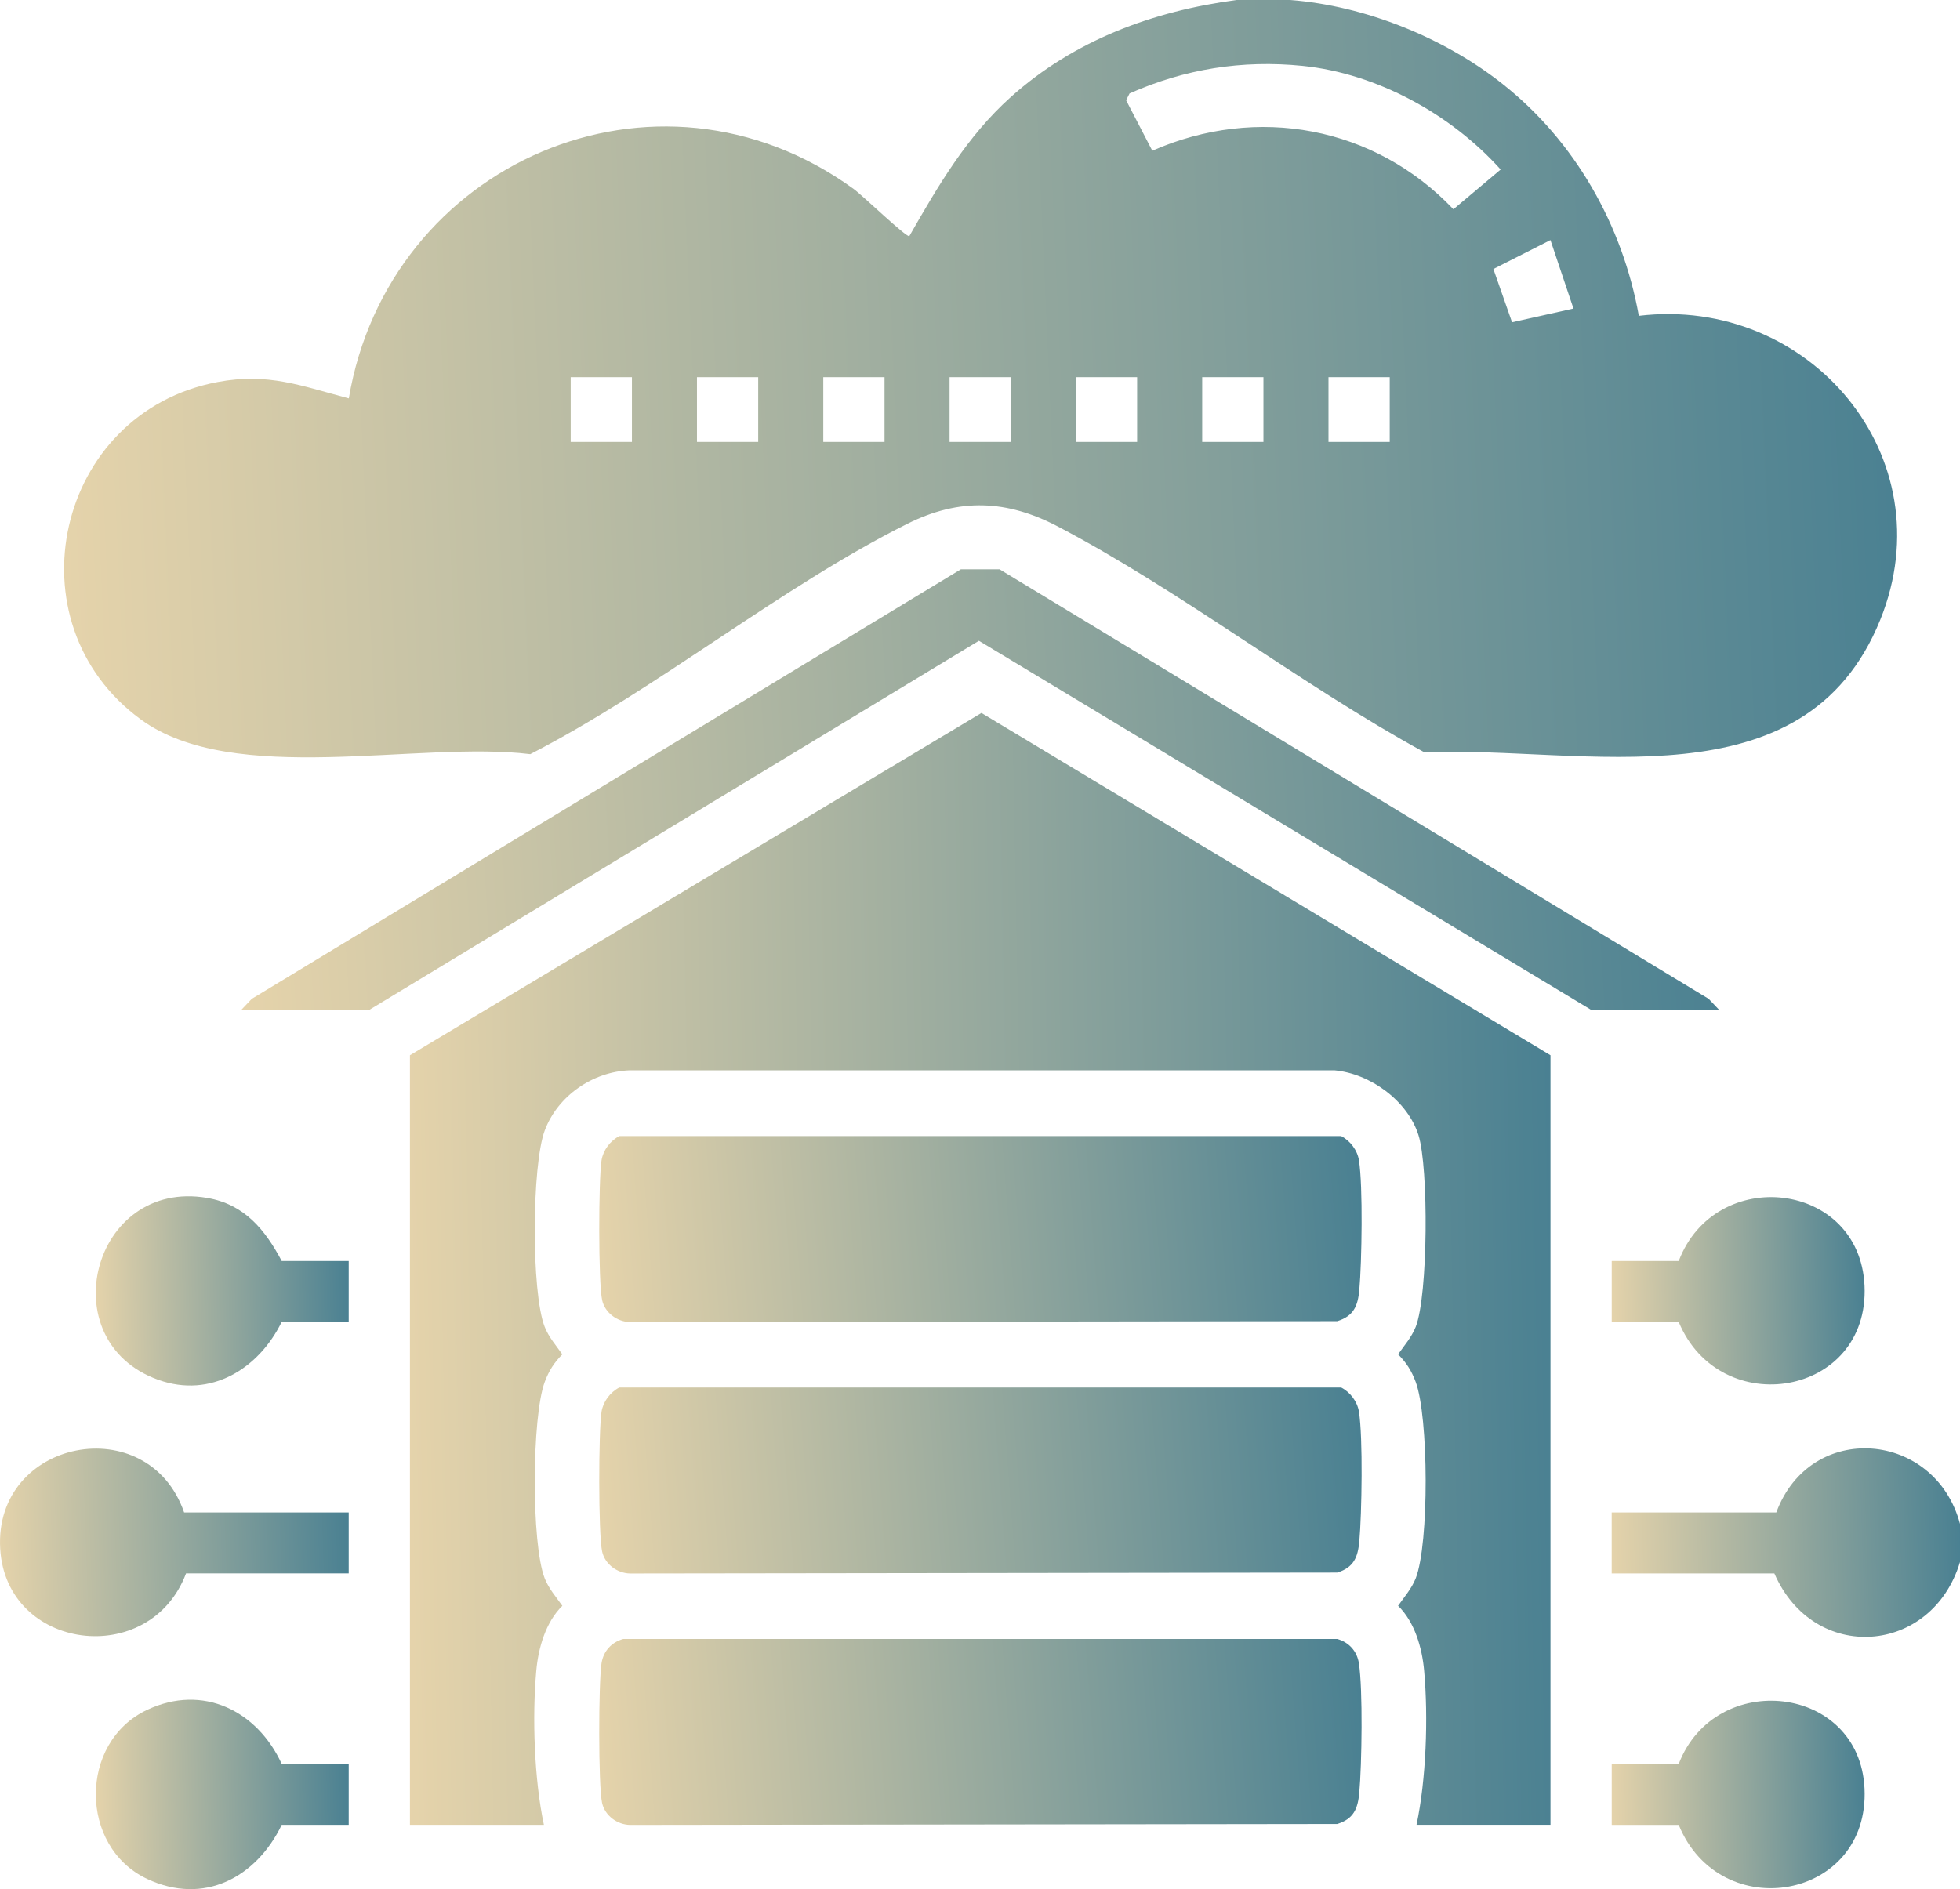 <svg width="167" height="161" viewBox="0 0 167 161" fill="none" xmlns="http://www.w3.org/2000/svg">
<path d="M105.366 0C98.214 0.95 91.519 3.432 86.121 8.273C82.387 11.624 79.936 15.824 77.476 20.128C77.172 20.2 73.477 16.641 72.725 16.097C55.885 3.881 33.095 13.908 29.72 33.952C25.648 32.878 22.848 31.746 18.545 32.556C4.763 35.145 0.725 53.062 11.991 61.309C19.904 67.103 35.65 63.101 45.181 64.272C56.035 58.69 66.524 50.033 77.313 44.639C81.743 42.423 85.785 42.589 90.134 44.87C100.648 50.387 110.852 58.364 121.354 64.11C134.92 63.553 153.744 68.801 160.206 52.818C165.823 38.923 154.155 25.177 139.635 26.915C138.243 19.175 134.198 12.034 128.019 7.151C123.03 3.208 116.322 0.495 109.931 0H105.366ZM110.977 5.615C117.335 6.259 123.654 9.753 127.862 14.448L123.837 17.835C117.119 10.768 107.114 8.921 98.181 12.847L95.95 8.546L96.244 7.964C100.942 5.879 105.834 5.095 110.98 5.615H110.977ZM134.064 26.297L128.833 27.465L127.242 22.926L132.104 20.46L134.067 26.3L134.064 26.297ZM113.192 32.143H118.41V37.664H113.192V32.143ZM102.432 32.143H107.65V37.664H102.432V32.143ZM91.669 32.143H96.888V37.664H91.669V32.143ZM80.907 32.143H86.125V37.664H80.907V32.143ZM70.147 32.143H75.365V37.664H70.147V32.143ZM59.384 32.143H64.602V37.664H59.384V32.143ZM48.625 32.143H53.843V37.664H48.625V32.143Z" fill="url(#paint0_linear_398_1093)"/>
<path d="M167 129.872C164.876 121.921 154.257 121.033 151.346 128.899H137.322V134.095H151.183C154.545 141.818 164.595 141.063 167 133.122V129.875V129.872Z" fill="url(#paint1_linear_398_1093)"/>
<path d="M34.928 89.934V155.518H46.342C45.518 151.633 45.335 146.363 45.694 142.374C45.868 140.445 46.492 138.243 47.913 136.853C47.38 136.095 46.753 135.389 46.41 134.511C45.26 131.58 45.303 120.737 46.417 117.766C46.766 116.829 47.211 116.13 47.913 115.424C47.38 114.666 46.753 113.96 46.41 113.082C45.257 110.147 45.303 99.307 46.417 96.337C47.518 93.399 50.501 91.323 53.667 91.216H113.696C116.744 91.489 119.936 93.806 120.861 96.743C121.733 99.518 121.681 110.388 120.626 113.078C120.279 113.957 119.655 114.663 119.123 115.421C119.829 116.127 120.27 116.826 120.619 117.763C121.733 120.733 121.776 131.577 120.626 134.508C120.279 135.386 119.655 136.092 119.123 136.85C120.544 138.239 121.168 140.442 121.341 142.371C121.701 146.363 121.518 151.633 120.694 155.514H132.107V89.931L83.623 60.762L34.928 89.931V89.934Z" fill="url(#paint2_linear_398_1093)"/>
<path d="M114.268 96.822H52.769C51.992 97.222 51.391 98.023 51.253 98.885C50.995 100.515 50.972 109.328 51.306 110.812C51.547 111.885 52.593 112.65 53.674 112.672L113.942 112.594C115.353 112.155 115.696 111.287 115.82 109.92C116.033 107.558 116.137 101.087 115.788 98.885C115.65 98.023 115.049 97.222 114.272 96.822H114.268Z" fill="url(#paint3_linear_398_1093)"/>
<path d="M114.268 118.248H52.769C51.992 118.648 51.391 119.449 51.253 120.311C50.995 121.941 50.972 130.754 51.306 132.237C51.547 133.311 52.593 134.075 53.674 134.098L113.942 134.02C115.353 133.581 115.696 132.712 115.82 131.346C116.033 128.984 116.137 122.513 115.788 120.311C115.65 119.449 115.049 118.648 114.272 118.248H114.268Z" fill="url(#paint4_linear_398_1093)"/>
<path d="M113.938 139.681H53.096C52.1 139.961 51.413 140.716 51.253 141.74C50.995 143.39 50.969 152.167 51.302 153.664C51.544 154.737 52.59 155.502 53.671 155.525L113.938 155.447C115.35 155.007 115.693 154.139 115.817 152.772C116.033 150.394 116.131 143.966 115.781 141.737C115.621 140.712 114.932 139.958 113.938 139.678V139.681Z" fill="url(#paint5_linear_398_1093)"/>
<path d="M20.582 86.04H31.505L83.407 54.61L135.532 86.04H146.455L145.583 85.123L85.168 48.52H81.868L21.454 85.123L20.582 86.04Z" fill="url(#paint6_linear_398_1093)"/>
<path d="M29.711 134.091V128.896H15.687C12.632 120.066 -0.526 122.624 0.017 131.99C0.52 140.686 12.77 142.264 15.851 134.091H29.711Z" fill="url(#paint7_linear_398_1093)"/>
<path d="M137.325 150.326V155.522H143.033C146.558 164.146 159.311 161.937 158.864 152.424C158.445 143.549 146.16 142.216 143.033 150.329H137.325V150.326Z" fill="url(#paint8_linear_398_1093)"/>
<path d="M29.711 155.521V150.326H24.003C21.912 145.797 17.288 143.478 12.531 145.722C6.692 148.478 6.731 157.392 12.531 160.125C17.354 162.396 21.82 160.027 24.003 155.521H29.711Z" fill="url(#paint9_linear_398_1093)"/>
<path d="M137.325 107.467V112.662H143.033C146.572 121.163 159.308 119.013 158.864 109.565C158.442 100.628 146.16 99.258 143.033 107.47H137.325V107.467Z" fill="url(#paint10_linear_398_1093)"/>
<path d="M29.711 112.662V107.467H24.003C22.588 104.806 20.84 102.639 17.661 102.092C7.868 100.407 4.278 114.308 13.498 117.598C17.974 119.195 22.046 116.644 24 112.659H29.708L29.711 112.662Z" fill="url(#paint11_linear_398_1093)"/>
<defs>
<linearGradient id="paint0_linear_398_1093" x1="-21.445" y1="33.958" x2="215.069" y2="23.416" gradientUnits="userSpaceOnUse">
<stop stop-color="#FFE1AF"/>
<stop offset="1" stop-color="#156489"/>
</linearGradient>
<linearGradient id="paint1_linear_398_1093" x1="132.21" y1="131.887" x2="177.189" y2="130.356" gradientUnits="userSpaceOnUse">
<stop stop-color="#FFE1AF"/>
<stop offset="1" stop-color="#156489"/>
</linearGradient>
<linearGradient id="paint2_linear_398_1093" x1="18.187" y1="110.615" x2="165.588" y2="107.83" gradientUnits="userSpaceOnUse">
<stop stop-color="#FFE1AF"/>
<stop offset="1" stop-color="#156489"/>
</linearGradient>
<linearGradient id="paint3_linear_398_1093" x1="39.867" y1="105.161" x2="137.872" y2="97.763" gradientUnits="userSpaceOnUse">
<stop stop-color="#FFE1AF"/>
<stop offset="1" stop-color="#156489"/>
</linearGradient>
<linearGradient id="paint4_linear_398_1093" x1="39.867" y1="126.587" x2="137.872" y2="119.189" gradientUnits="userSpaceOnUse">
<stop stop-color="#FFE1AF"/>
<stop offset="1" stop-color="#156489"/>
</linearGradient>
<linearGradient id="paint5_linear_398_1093" x1="39.866" y1="148.015" x2="137.867" y2="140.616" gradientUnits="userSpaceOnUse">
<stop stop-color="#FFE1AF"/>
<stop offset="1" stop-color="#156489"/>
</linearGradient>
<linearGradient id="paint6_linear_398_1093" x1="-1.103" y1="68.26" x2="189.163" y2="56.502" gradientUnits="userSpaceOnUse">
<stop stop-color="#FFE1AF"/>
<stop offset="1" stop-color="#156489"/>
</linearGradient>
<linearGradient id="paint7_linear_398_1093" x1="-5.118" y1="131.867" x2="39.91" y2="130.325" gradientUnits="userSpaceOnUse">
<stop stop-color="#FFE1AF"/>
<stop offset="1" stop-color="#156489"/>
</linearGradient>
<linearGradient id="paint8_linear_398_1093" x1="133.612" y1="153.347" x2="166.291" y2="152.535" gradientUnits="userSpaceOnUse">
<stop stop-color="#FFE1AF"/>
<stop offset="1" stop-color="#156489"/>
</linearGradient>
<linearGradient id="paint9_linear_398_1093" x1="4.455" y1="153.349" x2="37.126" y2="152.546" gradientUnits="userSpaceOnUse">
<stop stop-color="#FFE1AF"/>
<stop offset="1" stop-color="#156489"/>
</linearGradient>
<linearGradient id="paint10_linear_398_1093" x1="133.612" y1="110.421" x2="166.291" y2="109.609" gradientUnits="userSpaceOnUse">
<stop stop-color="#FFE1AF"/>
<stop offset="1" stop-color="#156489"/>
</linearGradient>
<linearGradient id="paint11_linear_398_1093" x1="4.447" y1="110.437" x2="37.128" y2="109.633" gradientUnits="userSpaceOnUse">
<stop stop-color="#FFE1AF"/>
<stop offset="1" stop-color="#156489"/>
</linearGradient>
</defs>
</svg>
